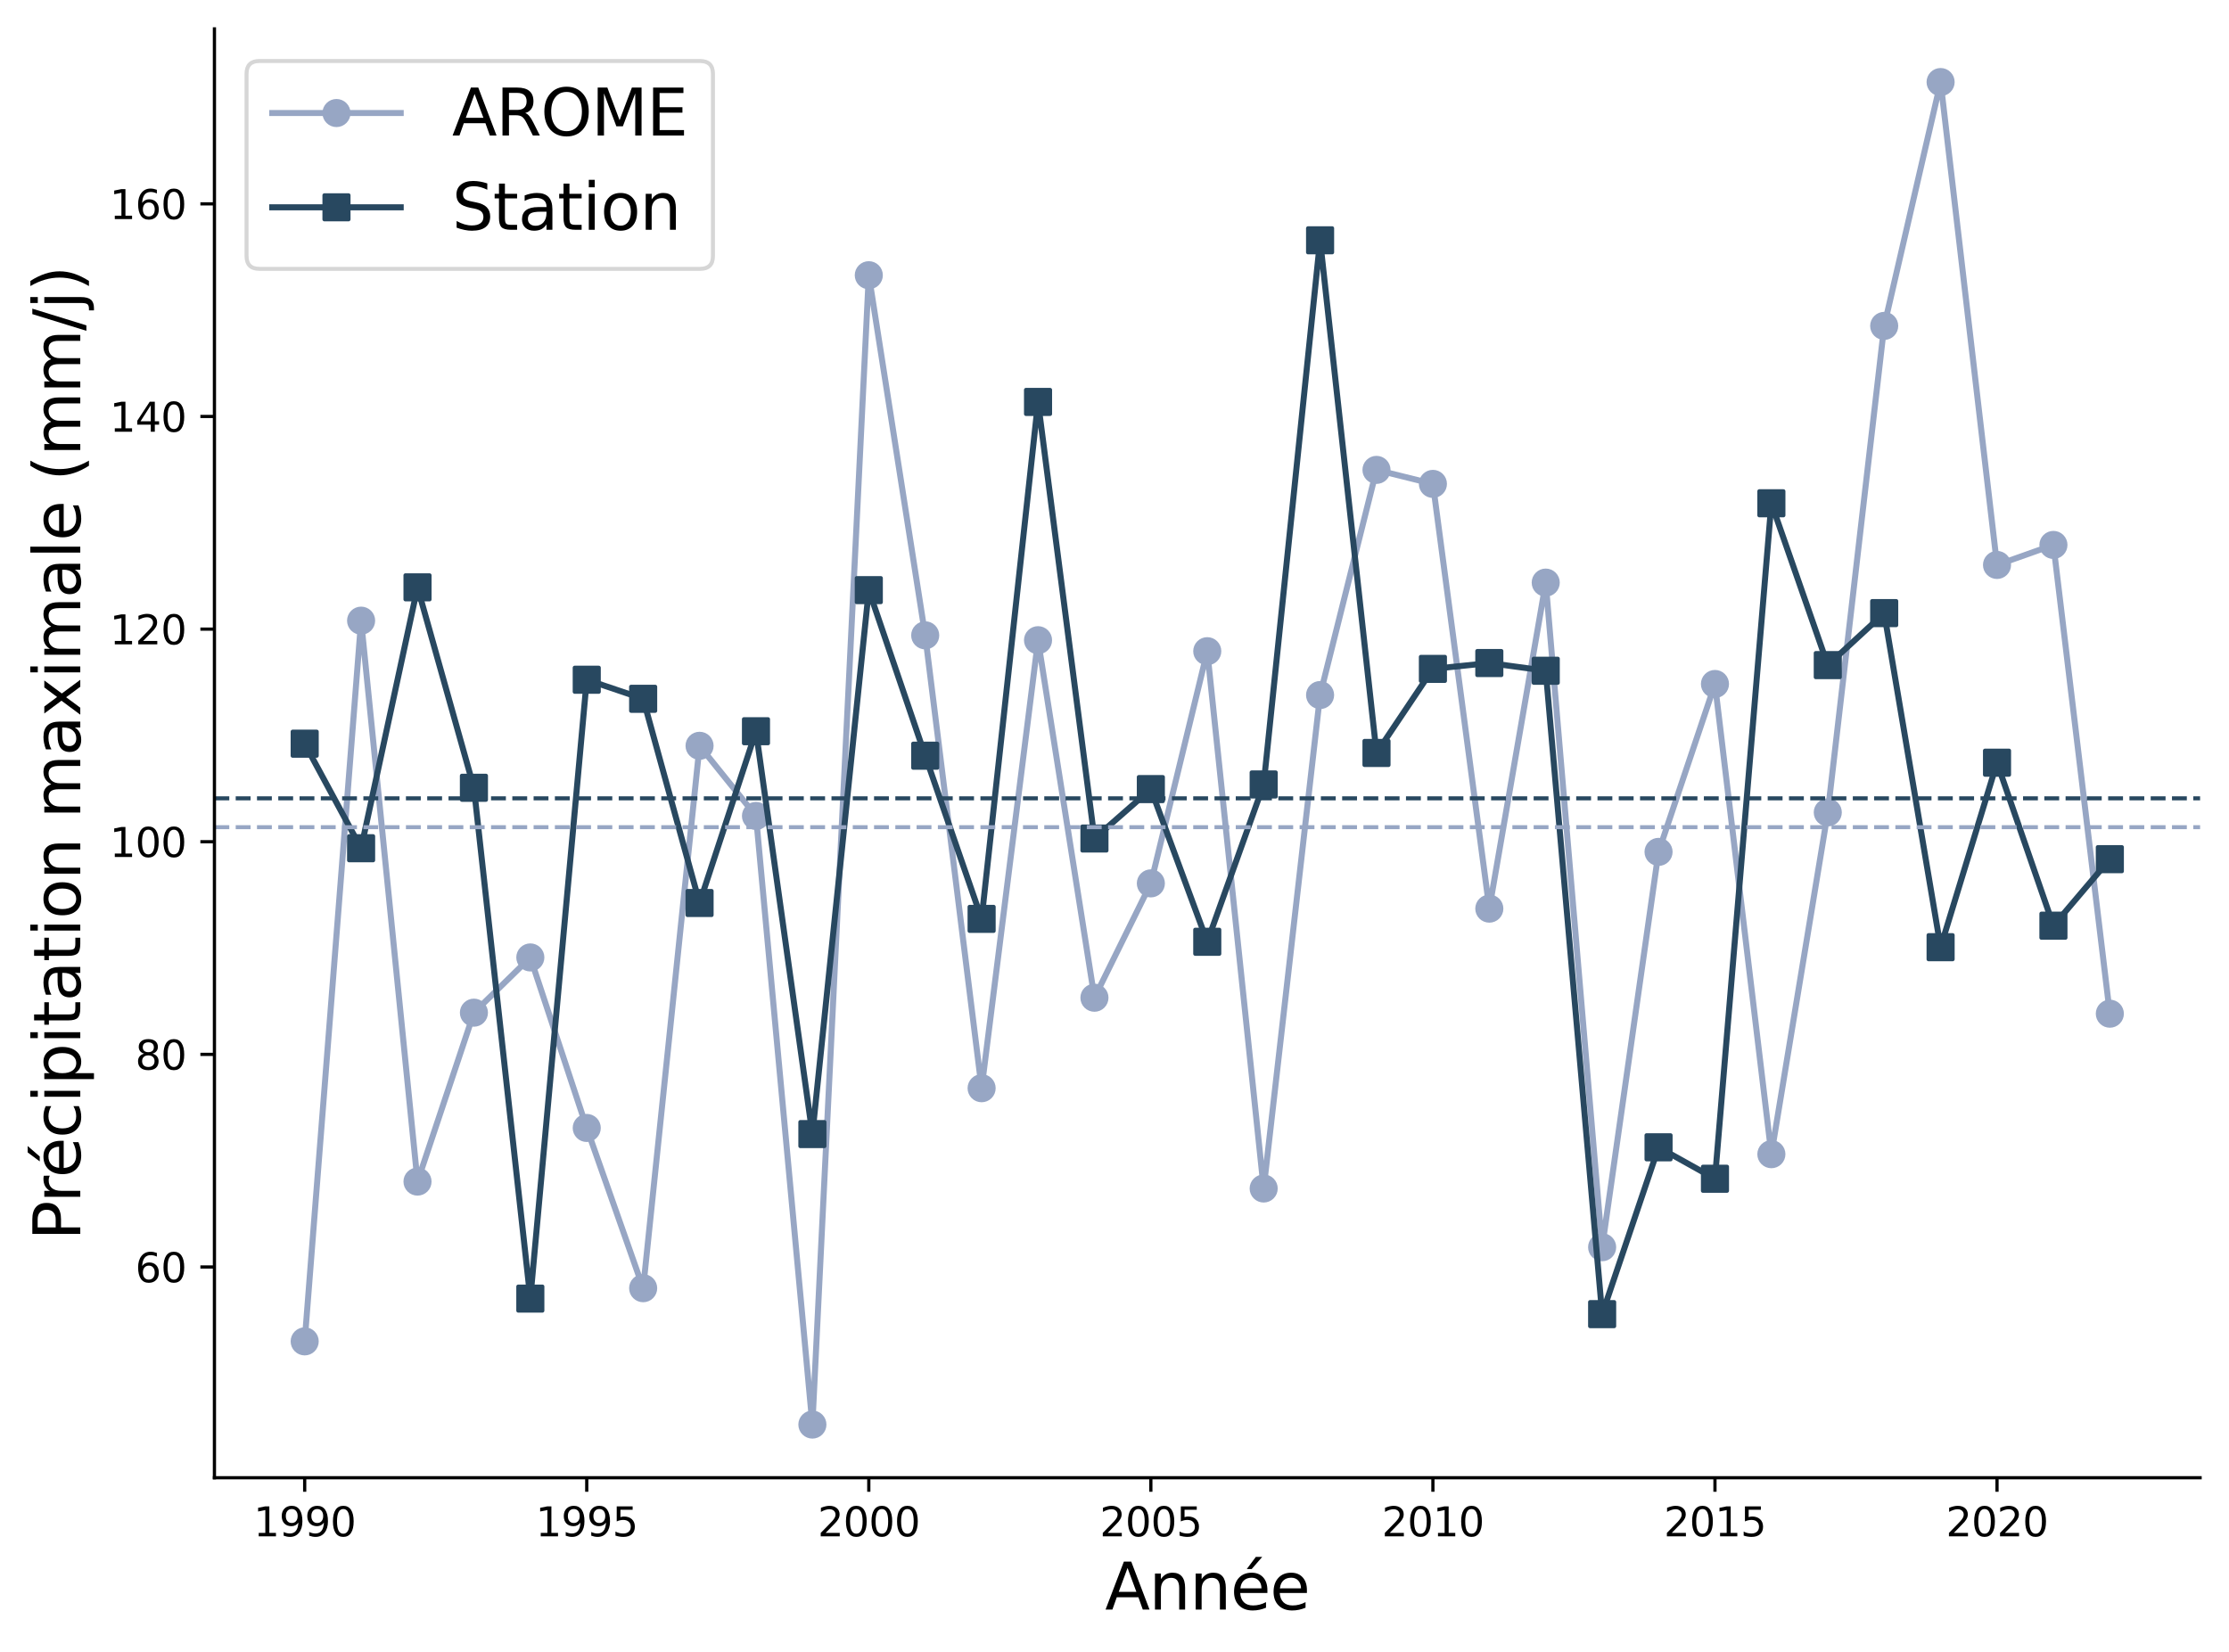 <?xml version="1.0" encoding="utf-8" standalone="no"?>
<!DOCTYPE svg PUBLIC "-//W3C//DTD SVG 1.1//EN"
  "http://www.w3.org/Graphics/SVG/1.1/DTD/svg11.dtd">
<svg xmlns:xlink="http://www.w3.org/1999/xlink" width="555.216pt" height="411.476pt" viewBox="0 0 555.216 411.476" xmlns="http://www.w3.org/2000/svg" version="1.1">
 <defs>
  <style type="text/css">*{stroke-linejoin: round; stroke-linecap: butt}</style>
 </defs>
 <g id="figure_1">
  <g id="patch_1">
   <path d="M 0 411.476 
L 555.216 411.476 
L 555.216 0 
L 0 0 
z
" style="fill: #ffffff"/>
  </g>
  <g id="axes_1">
   <g id="patch_2">
    <path d="M 53.413 368.113 
L 548.016 368.113 
L 548.016 7.2 
L 53.413 7.2 
z
" style="fill: #ffffff"/>
   </g>
   <g id="matplotlib.axis_1">
    <g id="xtick_1">
     <g id="line2d_1">
      <defs>
       <path id="m1d5463581a" d="M 0 0 
L 0 3.5 
" style="stroke: #000000; stroke-width: 0.8"/>
      </defs>
      <g>
       <use xlink:href="#m1d5463581a" x="75.894" y="368.113" style="stroke: #000000; stroke-width: 0.8"/>
      </g>
     </g>
     <g id="text_1">
      <!-- 1990 -->
      <g transform="translate(63.169 382.711) scale(0.1 -0.1)">
       <defs>
        <path id="DejaVuSans-31" d="M 794 531 
L 1825 531 
L 1825 4091 
L 703 3866 
L 703 4441 
L 1819 4666 
L 2450 4666 
L 2450 531 
L 3481 531 
L 3481 0 
L 794 0 
L 794 531 
z
" transform="scale(0.016)"/>
        <path id="DejaVuSans-39" d="M 703 97 
L 703 672 
Q 941 559 1184 500 
Q 1428 441 1663 441 
Q 2288 441 2617 861 
Q 2947 1281 2994 2138 
Q 2813 1869 2534 1725 
Q 2256 1581 1919 1581 
Q 1219 1581 811 2004 
Q 403 2428 403 3163 
Q 403 3881 828 4315 
Q 1253 4750 1959 4750 
Q 2769 4750 3195 4129 
Q 3622 3509 3622 2328 
Q 3622 1225 3098 567 
Q 2575 -91 1691 -91 
Q 1453 -91 1209 -44 
Q 966 3 703 97 
z
M 1959 2075 
Q 2384 2075 2632 2365 
Q 2881 2656 2881 3163 
Q 2881 3666 2632 3958 
Q 2384 4250 1959 4250 
Q 1534 4250 1286 3958 
Q 1038 3666 1038 3163 
Q 1038 2656 1286 2365 
Q 1534 2075 1959 2075 
z
" transform="scale(0.016)"/>
        <path id="DejaVuSans-30" d="M 2034 4250 
Q 1547 4250 1301 3770 
Q 1056 3291 1056 2328 
Q 1056 1369 1301 889 
Q 1547 409 2034 409 
Q 2525 409 2770 889 
Q 3016 1369 3016 2328 
Q 3016 3291 2770 3770 
Q 2525 4250 2034 4250 
z
M 2034 4750 
Q 2819 4750 3233 4129 
Q 3647 3509 3647 2328 
Q 3647 1150 3233 529 
Q 2819 -91 2034 -91 
Q 1250 -91 836 529 
Q 422 1150 422 2328 
Q 422 3509 836 4129 
Q 1250 4750 2034 4750 
z
" transform="scale(0.016)"/>
       </defs>
       <use xlink:href="#DejaVuSans-31"/>
       <use xlink:href="#DejaVuSans-39" transform="translate(63.623 0)"/>
       <use xlink:href="#DejaVuSans-39" transform="translate(127.246 0)"/>
       <use xlink:href="#DejaVuSans-30" transform="translate(190.869 0)"/>
      </g>
     </g>
    </g>
    <g id="xtick_2">
     <g id="line2d_2">
      <g>
       <use xlink:href="#m1d5463581a" x="146.151" y="368.113" style="stroke: #000000; stroke-width: 0.8"/>
      </g>
     </g>
     <g id="text_2">
      <!-- 1995 -->
      <g transform="translate(133.426 382.711) scale(0.1 -0.1)">
       <defs>
        <path id="DejaVuSans-35" d="M 691 4666 
L 3169 4666 
L 3169 4134 
L 1269 4134 
L 1269 2991 
Q 1406 3038 1543 3061 
Q 1681 3084 1819 3084 
Q 2600 3084 3056 2656 
Q 3513 2228 3513 1497 
Q 3513 744 3044 326 
Q 2575 -91 1722 -91 
Q 1428 -91 1123 -41 
Q 819 9 494 109 
L 494 744 
Q 775 591 1075 516 
Q 1375 441 1709 441 
Q 2250 441 2565 725 
Q 2881 1009 2881 1497 
Q 2881 1984 2565 2268 
Q 2250 2553 1709 2553 
Q 1456 2553 1204 2497 
Q 953 2441 691 2322 
L 691 4666 
z
" transform="scale(0.016)"/>
       </defs>
       <use xlink:href="#DejaVuSans-31"/>
       <use xlink:href="#DejaVuSans-39" transform="translate(63.623 0)"/>
       <use xlink:href="#DejaVuSans-39" transform="translate(127.246 0)"/>
       <use xlink:href="#DejaVuSans-35" transform="translate(190.869 0)"/>
      </g>
     </g>
    </g>
    <g id="xtick_3">
     <g id="line2d_3">
      <g>
       <use xlink:href="#m1d5463581a" x="216.407" y="368.113" style="stroke: #000000; stroke-width: 0.8"/>
      </g>
     </g>
     <g id="text_3">
      <!-- 2000 -->
      <g transform="translate(203.682 382.711) scale(0.1 -0.1)">
       <defs>
        <path id="DejaVuSans-32" d="M 1228 531 
L 3431 531 
L 3431 0 
L 469 0 
L 469 531 
Q 828 903 1448 1529 
Q 2069 2156 2228 2338 
Q 2531 2678 2651 2914 
Q 2772 3150 2772 3378 
Q 2772 3750 2511 3984 
Q 2250 4219 1831 4219 
Q 1534 4219 1204 4116 
Q 875 4013 500 3803 
L 500 4441 
Q 881 4594 1212 4672 
Q 1544 4750 1819 4750 
Q 2544 4750 2975 4387 
Q 3406 4025 3406 3419 
Q 3406 3131 3298 2873 
Q 3191 2616 2906 2266 
Q 2828 2175 2409 1742 
Q 1991 1309 1228 531 
z
" transform="scale(0.016)"/>
       </defs>
       <use xlink:href="#DejaVuSans-32"/>
       <use xlink:href="#DejaVuSans-30" transform="translate(63.623 0)"/>
       <use xlink:href="#DejaVuSans-30" transform="translate(127.246 0)"/>
       <use xlink:href="#DejaVuSans-30" transform="translate(190.869 0)"/>
      </g>
     </g>
    </g>
    <g id="xtick_4">
     <g id="line2d_4">
      <g>
       <use xlink:href="#m1d5463581a" x="286.663" y="368.113" style="stroke: #000000; stroke-width: 0.8"/>
      </g>
     </g>
     <g id="text_4">
      <!-- 2005 -->
      <g transform="translate(273.938 382.711) scale(0.1 -0.1)">
       <use xlink:href="#DejaVuSans-32"/>
       <use xlink:href="#DejaVuSans-30" transform="translate(63.623 0)"/>
       <use xlink:href="#DejaVuSans-30" transform="translate(127.246 0)"/>
       <use xlink:href="#DejaVuSans-35" transform="translate(190.869 0)"/>
      </g>
     </g>
    </g>
    <g id="xtick_5">
     <g id="line2d_5">
      <g>
       <use xlink:href="#m1d5463581a" x="356.919" y="368.113" style="stroke: #000000; stroke-width: 0.8"/>
      </g>
     </g>
     <g id="text_5">
      <!-- 2010 -->
      <g transform="translate(344.194 382.711) scale(0.1 -0.1)">
       <use xlink:href="#DejaVuSans-32"/>
       <use xlink:href="#DejaVuSans-30" transform="translate(63.623 0)"/>
       <use xlink:href="#DejaVuSans-31" transform="translate(127.246 0)"/>
       <use xlink:href="#DejaVuSans-30" transform="translate(190.869 0)"/>
      </g>
     </g>
    </g>
    <g id="xtick_6">
     <g id="line2d_6">
      <g>
       <use xlink:href="#m1d5463581a" x="427.175" y="368.113" style="stroke: #000000; stroke-width: 0.8"/>
      </g>
     </g>
     <g id="text_6">
      <!-- 2015 -->
      <g transform="translate(414.45 382.711) scale(0.1 -0.1)">
       <use xlink:href="#DejaVuSans-32"/>
       <use xlink:href="#DejaVuSans-30" transform="translate(63.623 0)"/>
       <use xlink:href="#DejaVuSans-31" transform="translate(127.246 0)"/>
       <use xlink:href="#DejaVuSans-35" transform="translate(190.869 0)"/>
      </g>
     </g>
    </g>
    <g id="xtick_7">
     <g id="line2d_7">
      <g>
       <use xlink:href="#m1d5463581a" x="497.432" y="368.113" style="stroke: #000000; stroke-width: 0.8"/>
      </g>
     </g>
     <g id="text_7">
      <!-- 2020 -->
      <g transform="translate(484.707 382.711) scale(0.1 -0.1)">
       <use xlink:href="#DejaVuSans-32"/>
       <use xlink:href="#DejaVuSans-30" transform="translate(63.623 0)"/>
       <use xlink:href="#DejaVuSans-32" transform="translate(127.246 0)"/>
       <use xlink:href="#DejaVuSans-30" transform="translate(190.869 0)"/>
      </g>
     </g>
    </g>
    <g id="text_8">
     <!-- Année -->
     <g transform="translate(275.257 400.948) scale(0.16 -0.16)">
      <defs>
       <path id="DejaVuSans-41" d="M 2188 4044 
L 1331 1722 
L 3047 1722 
L 2188 4044 
z
M 1831 4666 
L 2547 4666 
L 4325 0 
L 3669 0 
L 3244 1197 
L 1141 1197 
L 716 0 
L 50 0 
L 1831 4666 
z
" transform="scale(0.016)"/>
       <path id="DejaVuSans-6e" d="M 3513 2113 
L 3513 0 
L 2938 0 
L 2938 2094 
Q 2938 2591 2744 2837 
Q 2550 3084 2163 3084 
Q 1697 3084 1428 2787 
Q 1159 2491 1159 1978 
L 1159 0 
L 581 0 
L 581 3500 
L 1159 3500 
L 1159 2956 
Q 1366 3272 1645 3428 
Q 1925 3584 2291 3584 
Q 2894 3584 3203 3211 
Q 3513 2838 3513 2113 
z
" transform="scale(0.016)"/>
       <path id="DejaVuSans-e9" d="M 3597 1894 
L 3597 1613 
L 953 1613 
Q 991 1019 1311 708 
Q 1631 397 2203 397 
Q 2534 397 2845 478 
Q 3156 559 3463 722 
L 3463 178 
Q 3153 47 2828 -22 
Q 2503 -91 2169 -91 
Q 1331 -91 842 396 
Q 353 884 353 1716 
Q 353 2575 817 3079 
Q 1281 3584 2069 3584 
Q 2775 3584 3186 3129 
Q 3597 2675 3597 1894 
z
M 3022 2063 
Q 3016 2534 2758 2815 
Q 2500 3097 2075 3097 
Q 1594 3097 1305 2825 
Q 1016 2553 972 2059 
L 3022 2063 
z
M 2469 5119 
L 3091 5119 
L 2072 3944 
L 1594 3944 
L 2469 5119 
z
" transform="scale(0.016)"/>
       <path id="DejaVuSans-65" d="M 3597 1894 
L 3597 1613 
L 953 1613 
Q 991 1019 1311 708 
Q 1631 397 2203 397 
Q 2534 397 2845 478 
Q 3156 559 3463 722 
L 3463 178 
Q 3153 47 2828 -22 
Q 2503 -91 2169 -91 
Q 1331 -91 842 396 
Q 353 884 353 1716 
Q 353 2575 817 3079 
Q 1281 3584 2069 3584 
Q 2775 3584 3186 3129 
Q 3597 2675 3597 1894 
z
M 3022 2063 
Q 3016 2534 2758 2815 
Q 2500 3097 2075 3097 
Q 1594 3097 1305 2825 
Q 1016 2553 972 2059 
L 3022 2063 
z
" transform="scale(0.016)"/>
      </defs>
      <use xlink:href="#DejaVuSans-41"/>
      <use xlink:href="#DejaVuSans-6e" transform="translate(68.408 0)"/>
      <use xlink:href="#DejaVuSans-6e" transform="translate(131.787 0)"/>
      <use xlink:href="#DejaVuSans-e9" transform="translate(195.166 0)"/>
      <use xlink:href="#DejaVuSans-65" transform="translate(256.689 0)"/>
     </g>
    </g>
   </g>
   <g id="matplotlib.axis_2">
    <g id="ytick_1">
     <g id="line2d_8">
      <defs>
       <path id="m15820995ad" d="M 0 0 
L -3.5 0 
" style="stroke: #000000; stroke-width: 0.8"/>
      </defs>
      <g>
       <use xlink:href="#m15820995ad" x="53.413" y="315.617" style="stroke: #000000; stroke-width: 0.8"/>
      </g>
     </g>
     <g id="text_9">
      <!-- 60 -->
      <g transform="translate(33.688 319.416) scale(0.1 -0.1)">
       <defs>
        <path id="DejaVuSans-36" d="M 2113 2584 
Q 1688 2584 1439 2293 
Q 1191 2003 1191 1497 
Q 1191 994 1439 701 
Q 1688 409 2113 409 
Q 2538 409 2786 701 
Q 3034 994 3034 1497 
Q 3034 2003 2786 2293 
Q 2538 2584 2113 2584 
z
M 3366 4563 
L 3366 3988 
Q 3128 4100 2886 4159 
Q 2644 4219 2406 4219 
Q 1781 4219 1451 3797 
Q 1122 3375 1075 2522 
Q 1259 2794 1537 2939 
Q 1816 3084 2150 3084 
Q 2853 3084 3261 2657 
Q 3669 2231 3669 1497 
Q 3669 778 3244 343 
Q 2819 -91 2113 -91 
Q 1303 -91 875 529 
Q 447 1150 447 2328 
Q 447 3434 972 4092 
Q 1497 4750 2381 4750 
Q 2619 4750 2861 4703 
Q 3103 4656 3366 4563 
z
" transform="scale(0.016)"/>
       </defs>
       <use xlink:href="#DejaVuSans-36"/>
       <use xlink:href="#DejaVuSans-30" transform="translate(63.623 0)"/>
      </g>
     </g>
    </g>
    <g id="ytick_2">
     <g id="line2d_9">
      <g>
       <use xlink:href="#m15820995ad" x="53.413" y="262.649" style="stroke: #000000; stroke-width: 0.8"/>
      </g>
     </g>
     <g id="text_10">
      <!-- 80 -->
      <g transform="translate(33.688 266.448) scale(0.1 -0.1)">
       <defs>
        <path id="DejaVuSans-38" d="M 2034 2216 
Q 1584 2216 1326 1975 
Q 1069 1734 1069 1313 
Q 1069 891 1326 650 
Q 1584 409 2034 409 
Q 2484 409 2743 651 
Q 3003 894 3003 1313 
Q 3003 1734 2745 1975 
Q 2488 2216 2034 2216 
z
M 1403 2484 
Q 997 2584 770 2862 
Q 544 3141 544 3541 
Q 544 4100 942 4425 
Q 1341 4750 2034 4750 
Q 2731 4750 3128 4425 
Q 3525 4100 3525 3541 
Q 3525 3141 3298 2862 
Q 3072 2584 2669 2484 
Q 3125 2378 3379 2068 
Q 3634 1759 3634 1313 
Q 3634 634 3220 271 
Q 2806 -91 2034 -91 
Q 1263 -91 848 271 
Q 434 634 434 1313 
Q 434 1759 690 2068 
Q 947 2378 1403 2484 
z
M 1172 3481 
Q 1172 3119 1398 2916 
Q 1625 2713 2034 2713 
Q 2441 2713 2670 2916 
Q 2900 3119 2900 3481 
Q 2900 3844 2670 4047 
Q 2441 4250 2034 4250 
Q 1625 4250 1398 4047 
Q 1172 3844 1172 3481 
z
" transform="scale(0.016)"/>
       </defs>
       <use xlink:href="#DejaVuSans-38"/>
       <use xlink:href="#DejaVuSans-30" transform="translate(63.623 0)"/>
      </g>
     </g>
    </g>
    <g id="ytick_3">
     <g id="line2d_10">
      <g>
       <use xlink:href="#m15820995ad" x="53.413" y="209.681" style="stroke: #000000; stroke-width: 0.8"/>
      </g>
     </g>
     <g id="text_11">
      <!-- 100 -->
      <g transform="translate(27.325 213.48) scale(0.1 -0.1)">
       <use xlink:href="#DejaVuSans-31"/>
       <use xlink:href="#DejaVuSans-30" transform="translate(63.623 0)"/>
       <use xlink:href="#DejaVuSans-30" transform="translate(127.246 0)"/>
      </g>
     </g>
    </g>
    <g id="ytick_4">
     <g id="line2d_11">
      <g>
       <use xlink:href="#m15820995ad" x="53.413" y="156.713" style="stroke: #000000; stroke-width: 0.8"/>
      </g>
     </g>
     <g id="text_12">
      <!-- 120 -->
      <g transform="translate(27.325 160.512) scale(0.1 -0.1)">
       <use xlink:href="#DejaVuSans-31"/>
       <use xlink:href="#DejaVuSans-32" transform="translate(63.623 0)"/>
       <use xlink:href="#DejaVuSans-30" transform="translate(127.246 0)"/>
      </g>
     </g>
    </g>
    <g id="ytick_5">
     <g id="line2d_12">
      <g>
       <use xlink:href="#m15820995ad" x="53.413" y="103.745" style="stroke: #000000; stroke-width: 0.8"/>
      </g>
     </g>
     <g id="text_13">
      <!-- 140 -->
      <g transform="translate(27.325 107.544) scale(0.1 -0.1)">
       <defs>
        <path id="DejaVuSans-34" d="M 2419 4116 
L 825 1625 
L 2419 1625 
L 2419 4116 
z
M 2253 4666 
L 3047 4666 
L 3047 1625 
L 3713 1625 
L 3713 1100 
L 3047 1100 
L 3047 0 
L 2419 0 
L 2419 1100 
L 313 1100 
L 313 1709 
L 2253 4666 
z
" transform="scale(0.016)"/>
       </defs>
       <use xlink:href="#DejaVuSans-31"/>
       <use xlink:href="#DejaVuSans-34" transform="translate(63.623 0)"/>
       <use xlink:href="#DejaVuSans-30" transform="translate(127.246 0)"/>
      </g>
     </g>
    </g>
    <g id="ytick_6">
     <g id="line2d_13">
      <g>
       <use xlink:href="#m15820995ad" x="53.413" y="50.777" style="stroke: #000000; stroke-width: 0.8"/>
      </g>
     </g>
     <g id="text_14">
      <!-- 160 -->
      <g transform="translate(27.325 54.576) scale(0.1 -0.1)">
       <use xlink:href="#DejaVuSans-31"/>
       <use xlink:href="#DejaVuSans-36" transform="translate(63.623 0)"/>
       <use xlink:href="#DejaVuSans-30" transform="translate(127.246 0)"/>
      </g>
     </g>
    </g>
    <g id="text_15">
     <!-- Précipitation maximale (mm/j) -->
     <g transform="translate(19.997 308.979) rotate(-90) scale(0.16 -0.16)">
      <defs>
       <path id="DejaVuSans-50" d="M 1259 4147 
L 1259 2394 
L 2053 2394 
Q 2494 2394 2734 2622 
Q 2975 2850 2975 3272 
Q 2975 3691 2734 3919 
Q 2494 4147 2053 4147 
L 1259 4147 
z
M 628 4666 
L 2053 4666 
Q 2838 4666 3239 4311 
Q 3641 3956 3641 3272 
Q 3641 2581 3239 2228 
Q 2838 1875 2053 1875 
L 1259 1875 
L 1259 0 
L 628 0 
L 628 4666 
z
" transform="scale(0.016)"/>
       <path id="DejaVuSans-72" d="M 2631 2963 
Q 2534 3019 2420 3045 
Q 2306 3072 2169 3072 
Q 1681 3072 1420 2755 
Q 1159 2438 1159 1844 
L 1159 0 
L 581 0 
L 581 3500 
L 1159 3500 
L 1159 2956 
Q 1341 3275 1631 3429 
Q 1922 3584 2338 3584 
Q 2397 3584 2469 3576 
Q 2541 3569 2628 3553 
L 2631 2963 
z
" transform="scale(0.016)"/>
       <path id="DejaVuSans-63" d="M 3122 3366 
L 3122 2828 
Q 2878 2963 2633 3030 
Q 2388 3097 2138 3097 
Q 1578 3097 1268 2742 
Q 959 2388 959 1747 
Q 959 1106 1268 751 
Q 1578 397 2138 397 
Q 2388 397 2633 464 
Q 2878 531 3122 666 
L 3122 134 
Q 2881 22 2623 -34 
Q 2366 -91 2075 -91 
Q 1284 -91 818 406 
Q 353 903 353 1747 
Q 353 2603 823 3093 
Q 1294 3584 2113 3584 
Q 2378 3584 2631 3529 
Q 2884 3475 3122 3366 
z
" transform="scale(0.016)"/>
       <path id="DejaVuSans-69" d="M 603 3500 
L 1178 3500 
L 1178 0 
L 603 0 
L 603 3500 
z
M 603 4863 
L 1178 4863 
L 1178 4134 
L 603 4134 
L 603 4863 
z
" transform="scale(0.016)"/>
       <path id="DejaVuSans-70" d="M 1159 525 
L 1159 -1331 
L 581 -1331 
L 581 3500 
L 1159 3500 
L 1159 2969 
Q 1341 3281 1617 3432 
Q 1894 3584 2278 3584 
Q 2916 3584 3314 3078 
Q 3713 2572 3713 1747 
Q 3713 922 3314 415 
Q 2916 -91 2278 -91 
Q 1894 -91 1617 61 
Q 1341 213 1159 525 
z
M 3116 1747 
Q 3116 2381 2855 2742 
Q 2594 3103 2138 3103 
Q 1681 3103 1420 2742 
Q 1159 2381 1159 1747 
Q 1159 1113 1420 752 
Q 1681 391 2138 391 
Q 2594 391 2855 752 
Q 3116 1113 3116 1747 
z
" transform="scale(0.016)"/>
       <path id="DejaVuSans-74" d="M 1172 4494 
L 1172 3500 
L 2356 3500 
L 2356 3053 
L 1172 3053 
L 1172 1153 
Q 1172 725 1289 603 
Q 1406 481 1766 481 
L 2356 481 
L 2356 0 
L 1766 0 
Q 1100 0 847 248 
Q 594 497 594 1153 
L 594 3053 
L 172 3053 
L 172 3500 
L 594 3500 
L 594 4494 
L 1172 4494 
z
" transform="scale(0.016)"/>
       <path id="DejaVuSans-61" d="M 2194 1759 
Q 1497 1759 1228 1600 
Q 959 1441 959 1056 
Q 959 750 1161 570 
Q 1363 391 1709 391 
Q 2188 391 2477 730 
Q 2766 1069 2766 1631 
L 2766 1759 
L 2194 1759 
z
M 3341 1997 
L 3341 0 
L 2766 0 
L 2766 531 
Q 2569 213 2275 61 
Q 1981 -91 1556 -91 
Q 1019 -91 701 211 
Q 384 513 384 1019 
Q 384 1609 779 1909 
Q 1175 2209 1959 2209 
L 2766 2209 
L 2766 2266 
Q 2766 2663 2505 2880 
Q 2244 3097 1772 3097 
Q 1472 3097 1187 3025 
Q 903 2953 641 2809 
L 641 3341 
Q 956 3463 1253 3523 
Q 1550 3584 1831 3584 
Q 2591 3584 2966 3190 
Q 3341 2797 3341 1997 
z
" transform="scale(0.016)"/>
       <path id="DejaVuSans-6f" d="M 1959 3097 
Q 1497 3097 1228 2736 
Q 959 2375 959 1747 
Q 959 1119 1226 758 
Q 1494 397 1959 397 
Q 2419 397 2687 759 
Q 2956 1122 2956 1747 
Q 2956 2369 2687 2733 
Q 2419 3097 1959 3097 
z
M 1959 3584 
Q 2709 3584 3137 3096 
Q 3566 2609 3566 1747 
Q 3566 888 3137 398 
Q 2709 -91 1959 -91 
Q 1206 -91 779 398 
Q 353 888 353 1747 
Q 353 2609 779 3096 
Q 1206 3584 1959 3584 
z
" transform="scale(0.016)"/>
       <path id="DejaVuSans-20" transform="scale(0.016)"/>
       <path id="DejaVuSans-6d" d="M 3328 2828 
Q 3544 3216 3844 3400 
Q 4144 3584 4550 3584 
Q 5097 3584 5394 3201 
Q 5691 2819 5691 2113 
L 5691 0 
L 5113 0 
L 5113 2094 
Q 5113 2597 4934 2840 
Q 4756 3084 4391 3084 
Q 3944 3084 3684 2787 
Q 3425 2491 3425 1978 
L 3425 0 
L 2847 0 
L 2847 2094 
Q 2847 2600 2669 2842 
Q 2491 3084 2119 3084 
Q 1678 3084 1418 2786 
Q 1159 2488 1159 1978 
L 1159 0 
L 581 0 
L 581 3500 
L 1159 3500 
L 1159 2956 
Q 1356 3278 1631 3431 
Q 1906 3584 2284 3584 
Q 2666 3584 2933 3390 
Q 3200 3197 3328 2828 
z
" transform="scale(0.016)"/>
       <path id="DejaVuSans-78" d="M 3513 3500 
L 2247 1797 
L 3578 0 
L 2900 0 
L 1881 1375 
L 863 0 
L 184 0 
L 1544 1831 
L 300 3500 
L 978 3500 
L 1906 2253 
L 2834 3500 
L 3513 3500 
z
" transform="scale(0.016)"/>
       <path id="DejaVuSans-6c" d="M 603 4863 
L 1178 4863 
L 1178 0 
L 603 0 
L 603 4863 
z
" transform="scale(0.016)"/>
       <path id="DejaVuSans-28" d="M 1984 4856 
Q 1566 4138 1362 3434 
Q 1159 2731 1159 2009 
Q 1159 1288 1364 580 
Q 1569 -128 1984 -844 
L 1484 -844 
Q 1016 -109 783 600 
Q 550 1309 550 2009 
Q 550 2706 781 3412 
Q 1013 4119 1484 4856 
L 1984 4856 
z
" transform="scale(0.016)"/>
       <path id="DejaVuSans-2f" d="M 1625 4666 
L 2156 4666 
L 531 -594 
L 0 -594 
L 1625 4666 
z
" transform="scale(0.016)"/>
       <path id="DejaVuSans-6a" d="M 603 3500 
L 1178 3500 
L 1178 -63 
Q 1178 -731 923 -1031 
Q 669 -1331 103 -1331 
L -116 -1331 
L -116 -844 
L 38 -844 
Q 366 -844 484 -692 
Q 603 -541 603 -63 
L 603 3500 
z
M 603 4863 
L 1178 4863 
L 1178 4134 
L 603 4134 
L 603 4863 
z
" transform="scale(0.016)"/>
       <path id="DejaVuSans-29" d="M 513 4856 
L 1013 4856 
Q 1481 4119 1714 3412 
Q 1947 2706 1947 2009 
Q 1947 1309 1714 600 
Q 1481 -109 1013 -844 
L 513 -844 
Q 928 -128 1133 580 
Q 1338 1288 1338 2009 
Q 1338 2731 1133 3434 
Q 928 4138 513 4856 
z
" transform="scale(0.016)"/>
      </defs>
      <use xlink:href="#DejaVuSans-50"/>
      <use xlink:href="#DejaVuSans-72" transform="translate(58.553 0)"/>
      <use xlink:href="#DejaVuSans-e9" transform="translate(97.416 0)"/>
      <use xlink:href="#DejaVuSans-63" transform="translate(158.939 0)"/>
      <use xlink:href="#DejaVuSans-69" transform="translate(213.92 0)"/>
      <use xlink:href="#DejaVuSans-70" transform="translate(241.703 0)"/>
      <use xlink:href="#DejaVuSans-69" transform="translate(305.18 0)"/>
      <use xlink:href="#DejaVuSans-74" transform="translate(332.963 0)"/>
      <use xlink:href="#DejaVuSans-61" transform="translate(372.172 0)"/>
      <use xlink:href="#DejaVuSans-74" transform="translate(433.451 0)"/>
      <use xlink:href="#DejaVuSans-69" transform="translate(472.66 0)"/>
      <use xlink:href="#DejaVuSans-6f" transform="translate(500.443 0)"/>
      <use xlink:href="#DejaVuSans-6e" transform="translate(561.625 0)"/>
      <use xlink:href="#DejaVuSans-20" transform="translate(625.004 0)"/>
      <use xlink:href="#DejaVuSans-6d" transform="translate(656.791 0)"/>
      <use xlink:href="#DejaVuSans-61" transform="translate(754.203 0)"/>
      <use xlink:href="#DejaVuSans-78" transform="translate(815.482 0)"/>
      <use xlink:href="#DejaVuSans-69" transform="translate(874.662 0)"/>
      <use xlink:href="#DejaVuSans-6d" transform="translate(902.445 0)"/>
      <use xlink:href="#DejaVuSans-61" transform="translate(999.857 0)"/>
      <use xlink:href="#DejaVuSans-6c" transform="translate(1061.137 0)"/>
      <use xlink:href="#DejaVuSans-65" transform="translate(1088.92 0)"/>
      <use xlink:href="#DejaVuSans-20" transform="translate(1150.443 0)"/>
      <use xlink:href="#DejaVuSans-28" transform="translate(1182.23 0)"/>
      <use xlink:href="#DejaVuSans-6d" transform="translate(1221.244 0)"/>
      <use xlink:href="#DejaVuSans-6d" transform="translate(1318.656 0)"/>
      <use xlink:href="#DejaVuSans-2f" transform="translate(1416.068 0)"/>
      <use xlink:href="#DejaVuSans-6a" transform="translate(1449.76 0)"/>
      <use xlink:href="#DejaVuSans-29" transform="translate(1477.543 0)"/>
     </g>
    </g>
   </g>
   <g id="line2d_14">
    <path d="M 75.894 334.144 
L 89.946 154.612 
L 103.997 294.341 
L 118.048 252.266 
L 132.099 238.505 
L 146.151 280.982 
L 160.202 320.9 
L 174.253 185.786 
L 188.304 203.255 
L 202.356 354.871 
L 216.407 68.56 
L 230.458 158.269 
L 244.509 271.083 
L 258.561 159.481 
L 272.612 248.543 
L 286.663 220.055 
L 300.714 162.219 
L 314.766 296.063 
L 328.817 173.142 
L 342.868 117.054 
L 356.919 120.543 
L 370.971 226.346 
L 385.022 145.132 
L 399.073 310.69 
L 413.124 212.21 
L 427.175 170.386 
L 441.227 287.518 
L 455.278 202.377 
L 469.329 81.184 
L 483.38 20.442 
L 497.432 140.732 
L 511.483 135.749 
L 525.534 252.518 
" clip-path="url(#p1d39d44951)" style="fill: none; stroke: #97a6c4; stroke-width: 1.5; stroke-linecap: square"/>
    <defs>
     <path id="mc3d4660ea7" d="M 0 3 
C 0.796 3 1.559 2.684 2.121 2.121 
C 2.684 1.559 3 0.796 3 0 
C 3 -0.796 2.684 -1.559 2.121 -2.121 
C 1.559 -2.684 0.796 -3 0 -3 
C -0.796 -3 -1.559 -2.684 -2.121 -2.121 
C -2.684 -1.559 -3 -0.796 -3 0 
C -3 0.796 -2.684 1.559 -2.121 2.121 
C -1.559 2.684 -0.796 3 0 3 
z
" style="stroke: #97a6c4"/>
    </defs>
    <g clip-path="url(#p1d39d44951)">
     <use xlink:href="#mc3d4660ea7" x="75.894" y="334.144" style="fill: #97a6c4; stroke: #97a6c4"/>
     <use xlink:href="#mc3d4660ea7" x="89.946" y="154.612" style="fill: #97a6c4; stroke: #97a6c4"/>
     <use xlink:href="#mc3d4660ea7" x="103.997" y="294.341" style="fill: #97a6c4; stroke: #97a6c4"/>
     <use xlink:href="#mc3d4660ea7" x="118.048" y="252.266" style="fill: #97a6c4; stroke: #97a6c4"/>
     <use xlink:href="#mc3d4660ea7" x="132.099" y="238.505" style="fill: #97a6c4; stroke: #97a6c4"/>
     <use xlink:href="#mc3d4660ea7" x="146.151" y="280.982" style="fill: #97a6c4; stroke: #97a6c4"/>
     <use xlink:href="#mc3d4660ea7" x="160.202" y="320.9" style="fill: #97a6c4; stroke: #97a6c4"/>
     <use xlink:href="#mc3d4660ea7" x="174.253" y="185.786" style="fill: #97a6c4; stroke: #97a6c4"/>
     <use xlink:href="#mc3d4660ea7" x="188.304" y="203.255" style="fill: #97a6c4; stroke: #97a6c4"/>
     <use xlink:href="#mc3d4660ea7" x="202.356" y="354.871" style="fill: #97a6c4; stroke: #97a6c4"/>
     <use xlink:href="#mc3d4660ea7" x="216.407" y="68.56" style="fill: #97a6c4; stroke: #97a6c4"/>
     <use xlink:href="#mc3d4660ea7" x="230.458" y="158.269" style="fill: #97a6c4; stroke: #97a6c4"/>
     <use xlink:href="#mc3d4660ea7" x="244.509" y="271.083" style="fill: #97a6c4; stroke: #97a6c4"/>
     <use xlink:href="#mc3d4660ea7" x="258.561" y="159.481" style="fill: #97a6c4; stroke: #97a6c4"/>
     <use xlink:href="#mc3d4660ea7" x="272.612" y="248.543" style="fill: #97a6c4; stroke: #97a6c4"/>
     <use xlink:href="#mc3d4660ea7" x="286.663" y="220.055" style="fill: #97a6c4; stroke: #97a6c4"/>
     <use xlink:href="#mc3d4660ea7" x="300.714" y="162.219" style="fill: #97a6c4; stroke: #97a6c4"/>
     <use xlink:href="#mc3d4660ea7" x="314.766" y="296.063" style="fill: #97a6c4; stroke: #97a6c4"/>
     <use xlink:href="#mc3d4660ea7" x="328.817" y="173.142" style="fill: #97a6c4; stroke: #97a6c4"/>
     <use xlink:href="#mc3d4660ea7" x="342.868" y="117.054" style="fill: #97a6c4; stroke: #97a6c4"/>
     <use xlink:href="#mc3d4660ea7" x="356.919" y="120.543" style="fill: #97a6c4; stroke: #97a6c4"/>
     <use xlink:href="#mc3d4660ea7" x="370.971" y="226.346" style="fill: #97a6c4; stroke: #97a6c4"/>
     <use xlink:href="#mc3d4660ea7" x="385.022" y="145.132" style="fill: #97a6c4; stroke: #97a6c4"/>
     <use xlink:href="#mc3d4660ea7" x="399.073" y="310.69" style="fill: #97a6c4; stroke: #97a6c4"/>
     <use xlink:href="#mc3d4660ea7" x="413.124" y="212.21" style="fill: #97a6c4; stroke: #97a6c4"/>
     <use xlink:href="#mc3d4660ea7" x="427.175" y="170.386" style="fill: #97a6c4; stroke: #97a6c4"/>
     <use xlink:href="#mc3d4660ea7" x="441.227" y="287.518" style="fill: #97a6c4; stroke: #97a6c4"/>
     <use xlink:href="#mc3d4660ea7" x="455.278" y="202.377" style="fill: #97a6c4; stroke: #97a6c4"/>
     <use xlink:href="#mc3d4660ea7" x="469.329" y="81.184" style="fill: #97a6c4; stroke: #97a6c4"/>
     <use xlink:href="#mc3d4660ea7" x="483.38" y="20.442" style="fill: #97a6c4; stroke: #97a6c4"/>
     <use xlink:href="#mc3d4660ea7" x="497.432" y="140.732" style="fill: #97a6c4; stroke: #97a6c4"/>
     <use xlink:href="#mc3d4660ea7" x="511.483" y="135.749" style="fill: #97a6c4; stroke: #97a6c4"/>
     <use xlink:href="#mc3d4660ea7" x="525.534" y="252.518" style="fill: #97a6c4; stroke: #97a6c4"/>
    </g>
   </g>
   <g id="line2d_15">
    <path d="M 75.894 185.26 
L 89.946 211.304 
L 103.997 146.31 
L 118.048 196.24 
L 132.099 323.49 
L 146.151 169.329 
L 160.202 174.075 
L 174.253 224.945 
L 188.304 182.154 
L 202.356 282.508 
L 216.407 147.006 
L 230.458 188.252 
L 244.509 228.898 
L 258.561 100.123 
L 272.612 208.879 
L 286.663 196.569 
L 300.714 234.6 
L 314.766 195.417 
L 328.817 59.86 
L 342.868 187.567 
L 356.919 166.623 
L 370.971 165.169 
L 385.022 167.087 
L 399.073 327.359 
L 413.124 285.802 
L 427.175 293.637 
L 441.227 125.369 
L 455.278 165.686 
L 469.329 152.73 
L 483.38 235.954 
L 497.432 189.992 
L 511.483 230.597 
L 525.534 214.029 
" clip-path="url(#p1d39d44951)" style="fill: none; stroke: #284860; stroke-width: 1.5; stroke-linecap: square"/>
    <defs>
     <path id="mb61e112fe3" d="M -3 3 
L 3 3 
L 3 -3 
L -3 -3 
z
" style="stroke: #284860; stroke-linejoin: miter"/>
    </defs>
    <g clip-path="url(#p1d39d44951)">
     <use xlink:href="#mb61e112fe3" x="75.894" y="185.26" style="fill: #284860; stroke: #284860; stroke-linejoin: miter"/>
     <use xlink:href="#mb61e112fe3" x="89.946" y="211.304" style="fill: #284860; stroke: #284860; stroke-linejoin: miter"/>
     <use xlink:href="#mb61e112fe3" x="103.997" y="146.31" style="fill: #284860; stroke: #284860; stroke-linejoin: miter"/>
     <use xlink:href="#mb61e112fe3" x="118.048" y="196.24" style="fill: #284860; stroke: #284860; stroke-linejoin: miter"/>
     <use xlink:href="#mb61e112fe3" x="132.099" y="323.49" style="fill: #284860; stroke: #284860; stroke-linejoin: miter"/>
     <use xlink:href="#mb61e112fe3" x="146.151" y="169.329" style="fill: #284860; stroke: #284860; stroke-linejoin: miter"/>
     <use xlink:href="#mb61e112fe3" x="160.202" y="174.075" style="fill: #284860; stroke: #284860; stroke-linejoin: miter"/>
     <use xlink:href="#mb61e112fe3" x="174.253" y="224.945" style="fill: #284860; stroke: #284860; stroke-linejoin: miter"/>
     <use xlink:href="#mb61e112fe3" x="188.304" y="182.154" style="fill: #284860; stroke: #284860; stroke-linejoin: miter"/>
     <use xlink:href="#mb61e112fe3" x="202.356" y="282.508" style="fill: #284860; stroke: #284860; stroke-linejoin: miter"/>
     <use xlink:href="#mb61e112fe3" x="216.407" y="147.006" style="fill: #284860; stroke: #284860; stroke-linejoin: miter"/>
     <use xlink:href="#mb61e112fe3" x="230.458" y="188.252" style="fill: #284860; stroke: #284860; stroke-linejoin: miter"/>
     <use xlink:href="#mb61e112fe3" x="244.509" y="228.898" style="fill: #284860; stroke: #284860; stroke-linejoin: miter"/>
     <use xlink:href="#mb61e112fe3" x="258.561" y="100.123" style="fill: #284860; stroke: #284860; stroke-linejoin: miter"/>
     <use xlink:href="#mb61e112fe3" x="272.612" y="208.879" style="fill: #284860; stroke: #284860; stroke-linejoin: miter"/>
     <use xlink:href="#mb61e112fe3" x="286.663" y="196.569" style="fill: #284860; stroke: #284860; stroke-linejoin: miter"/>
     <use xlink:href="#mb61e112fe3" x="300.714" y="234.6" style="fill: #284860; stroke: #284860; stroke-linejoin: miter"/>
     <use xlink:href="#mb61e112fe3" x="314.766" y="195.417" style="fill: #284860; stroke: #284860; stroke-linejoin: miter"/>
     <use xlink:href="#mb61e112fe3" x="328.817" y="59.86" style="fill: #284860; stroke: #284860; stroke-linejoin: miter"/>
     <use xlink:href="#mb61e112fe3" x="342.868" y="187.567" style="fill: #284860; stroke: #284860; stroke-linejoin: miter"/>
     <use xlink:href="#mb61e112fe3" x="356.919" y="166.623" style="fill: #284860; stroke: #284860; stroke-linejoin: miter"/>
     <use xlink:href="#mb61e112fe3" x="370.971" y="165.169" style="fill: #284860; stroke: #284860; stroke-linejoin: miter"/>
     <use xlink:href="#mb61e112fe3" x="385.022" y="167.087" style="fill: #284860; stroke: #284860; stroke-linejoin: miter"/>
     <use xlink:href="#mb61e112fe3" x="399.073" y="327.359" style="fill: #284860; stroke: #284860; stroke-linejoin: miter"/>
     <use xlink:href="#mb61e112fe3" x="413.124" y="285.802" style="fill: #284860; stroke: #284860; stroke-linejoin: miter"/>
     <use xlink:href="#mb61e112fe3" x="427.175" y="293.637" style="fill: #284860; stroke: #284860; stroke-linejoin: miter"/>
     <use xlink:href="#mb61e112fe3" x="441.227" y="125.369" style="fill: #284860; stroke: #284860; stroke-linejoin: miter"/>
     <use xlink:href="#mb61e112fe3" x="455.278" y="165.686" style="fill: #284860; stroke: #284860; stroke-linejoin: miter"/>
     <use xlink:href="#mb61e112fe3" x="469.329" y="152.73" style="fill: #284860; stroke: #284860; stroke-linejoin: miter"/>
     <use xlink:href="#mb61e112fe3" x="483.38" y="235.954" style="fill: #284860; stroke: #284860; stroke-linejoin: miter"/>
     <use xlink:href="#mb61e112fe3" x="497.432" y="189.992" style="fill: #284860; stroke: #284860; stroke-linejoin: miter"/>
     <use xlink:href="#mb61e112fe3" x="511.483" y="230.597" style="fill: #284860; stroke: #284860; stroke-linejoin: miter"/>
     <use xlink:href="#mb61e112fe3" x="525.534" y="214.029" style="fill: #284860; stroke: #284860; stroke-linejoin: miter"/>
    </g>
   </g>
   <g id="line2d_16">
    <path d="M 53.413 206.059 
L 548.016 206.059 
" clip-path="url(#p1d39d44951)" style="fill: none; stroke-dasharray: 3.7,1.6; stroke-dashoffset: 0; stroke: #97a6c4"/>
   </g>
   <g id="line2d_17">
    <path d="M 53.413 198.873 
L 548.016 198.873 
" clip-path="url(#p1d39d44951)" style="fill: none; stroke-dasharray: 3.7,1.6; stroke-dashoffset: 0; stroke: #284860"/>
   </g>
   <g id="patch_3">
    <path d="M 53.413 368.113 
L 53.413 7.2 
" style="fill: none; stroke: #000000; stroke-width: 0.8; stroke-linejoin: miter; stroke-linecap: square"/>
   </g>
   <g id="patch_4">
    <path d="M 53.413 368.113 
L 548.016 368.113 
" style="fill: none; stroke: #000000; stroke-width: 0.8; stroke-linejoin: miter; stroke-linecap: square"/>
   </g>
   <g id="legend_1">
    <g id="patch_5">
     <path d="M 64.612 66.97 
L 174.385 66.97 
Q 177.585 66.97 177.585 63.77 
L 177.585 18.4 
Q 177.585 15.2 174.385 15.2 
L 64.612 15.2 
Q 61.413 15.2 61.413 18.4 
L 61.413 63.77 
Q 61.413 66.97 64.612 66.97 
z
" style="fill: #ffffff; opacity: 0.8; stroke: #cccccc; stroke-linejoin: miter"/>
    </g>
    <g id="line2d_18">
     <path d="M 67.812 28.157 
L 83.812 28.157 
L 99.812 28.157 
" style="fill: none; stroke: #97a6c4; stroke-width: 1.5; stroke-linecap: square"/>
     <g>
      <use xlink:href="#mc3d4660ea7" x="83.812" y="28.157" style="fill: #97a6c4; stroke: #97a6c4"/>
     </g>
    </g>
    <g id="text_16">
     <!-- AROME -->
     <g transform="translate(112.612 33.758) scale(0.16 -0.16)">
      <defs>
       <path id="DejaVuSans-52" d="M 2841 2188 
Q 3044 2119 3236 1894 
Q 3428 1669 3622 1275 
L 4263 0 
L 3584 0 
L 2988 1197 
Q 2756 1666 2539 1819 
Q 2322 1972 1947 1972 
L 1259 1972 
L 1259 0 
L 628 0 
L 628 4666 
L 2053 4666 
Q 2853 4666 3247 4331 
Q 3641 3997 3641 3322 
Q 3641 2881 3436 2590 
Q 3231 2300 2841 2188 
z
M 1259 4147 
L 1259 2491 
L 2053 2491 
Q 2509 2491 2742 2702 
Q 2975 2913 2975 3322 
Q 2975 3731 2742 3939 
Q 2509 4147 2053 4147 
L 1259 4147 
z
" transform="scale(0.016)"/>
       <path id="DejaVuSans-4f" d="M 2522 4238 
Q 1834 4238 1429 3725 
Q 1025 3213 1025 2328 
Q 1025 1447 1429 934 
Q 1834 422 2522 422 
Q 3209 422 3611 934 
Q 4013 1447 4013 2328 
Q 4013 3213 3611 3725 
Q 3209 4238 2522 4238 
z
M 2522 4750 
Q 3503 4750 4090 4092 
Q 4678 3434 4678 2328 
Q 4678 1225 4090 567 
Q 3503 -91 2522 -91 
Q 1538 -91 948 565 
Q 359 1222 359 2328 
Q 359 3434 948 4092 
Q 1538 4750 2522 4750 
z
" transform="scale(0.016)"/>
       <path id="DejaVuSans-4d" d="M 628 4666 
L 1569 4666 
L 2759 1491 
L 3956 4666 
L 4897 4666 
L 4897 0 
L 4281 0 
L 4281 4097 
L 3078 897 
L 2444 897 
L 1241 4097 
L 1241 0 
L 628 0 
L 628 4666 
z
" transform="scale(0.016)"/>
       <path id="DejaVuSans-45" d="M 628 4666 
L 3578 4666 
L 3578 4134 
L 1259 4134 
L 1259 2753 
L 3481 2753 
L 3481 2222 
L 1259 2222 
L 1259 531 
L 3634 531 
L 3634 0 
L 628 0 
L 628 4666 
z
" transform="scale(0.016)"/>
      </defs>
      <use xlink:href="#DejaVuSans-41"/>
      <use xlink:href="#DejaVuSans-52" transform="translate(68.408 0)"/>
      <use xlink:href="#DejaVuSans-4f" transform="translate(137.891 0)"/>
      <use xlink:href="#DejaVuSans-4d" transform="translate(216.602 0)"/>
      <use xlink:href="#DejaVuSans-45" transform="translate(302.881 0)"/>
     </g>
    </g>
    <g id="line2d_19">
     <path d="M 67.812 51.642 
L 83.812 51.642 
L 99.812 51.642 
" style="fill: none; stroke: #284860; stroke-width: 1.5; stroke-linecap: square"/>
     <g>
      <use xlink:href="#mb61e112fe3" x="83.812" y="51.642" style="fill: #284860; stroke: #284860; stroke-linejoin: miter"/>
     </g>
    </g>
    <g id="text_17">
     <!-- Station -->
     <g transform="translate(112.612 57.242) scale(0.16 -0.16)">
      <defs>
       <path id="DejaVuSans-53" d="M 3425 4513 
L 3425 3897 
Q 3066 4069 2747 4153 
Q 2428 4238 2131 4238 
Q 1616 4238 1336 4038 
Q 1056 3838 1056 3469 
Q 1056 3159 1242 3001 
Q 1428 2844 1947 2747 
L 2328 2669 
Q 3034 2534 3370 2195 
Q 3706 1856 3706 1288 
Q 3706 609 3251 259 
Q 2797 -91 1919 -91 
Q 1588 -91 1214 -16 
Q 841 59 441 206 
L 441 856 
Q 825 641 1194 531 
Q 1563 422 1919 422 
Q 2459 422 2753 634 
Q 3047 847 3047 1241 
Q 3047 1584 2836 1778 
Q 2625 1972 2144 2069 
L 1759 2144 
Q 1053 2284 737 2584 
Q 422 2884 422 3419 
Q 422 4038 858 4394 
Q 1294 4750 2059 4750 
Q 2388 4750 2728 4690 
Q 3069 4631 3425 4513 
z
" transform="scale(0.016)"/>
      </defs>
      <use xlink:href="#DejaVuSans-53"/>
      <use xlink:href="#DejaVuSans-74" transform="translate(63.477 0)"/>
      <use xlink:href="#DejaVuSans-61" transform="translate(102.686 0)"/>
      <use xlink:href="#DejaVuSans-74" transform="translate(163.965 0)"/>
      <use xlink:href="#DejaVuSans-69" transform="translate(203.174 0)"/>
      <use xlink:href="#DejaVuSans-6f" transform="translate(230.957 0)"/>
      <use xlink:href="#DejaVuSans-6e" transform="translate(292.139 0)"/>
     </g>
    </g>
   </g>
  </g>
 </g>
 <defs>
  <clipPath id="p1d39d44951">
   <rect x="53.413" y="7.2" width="494.604" height="360.913"/>
  </clipPath>
 </defs>
</svg>
